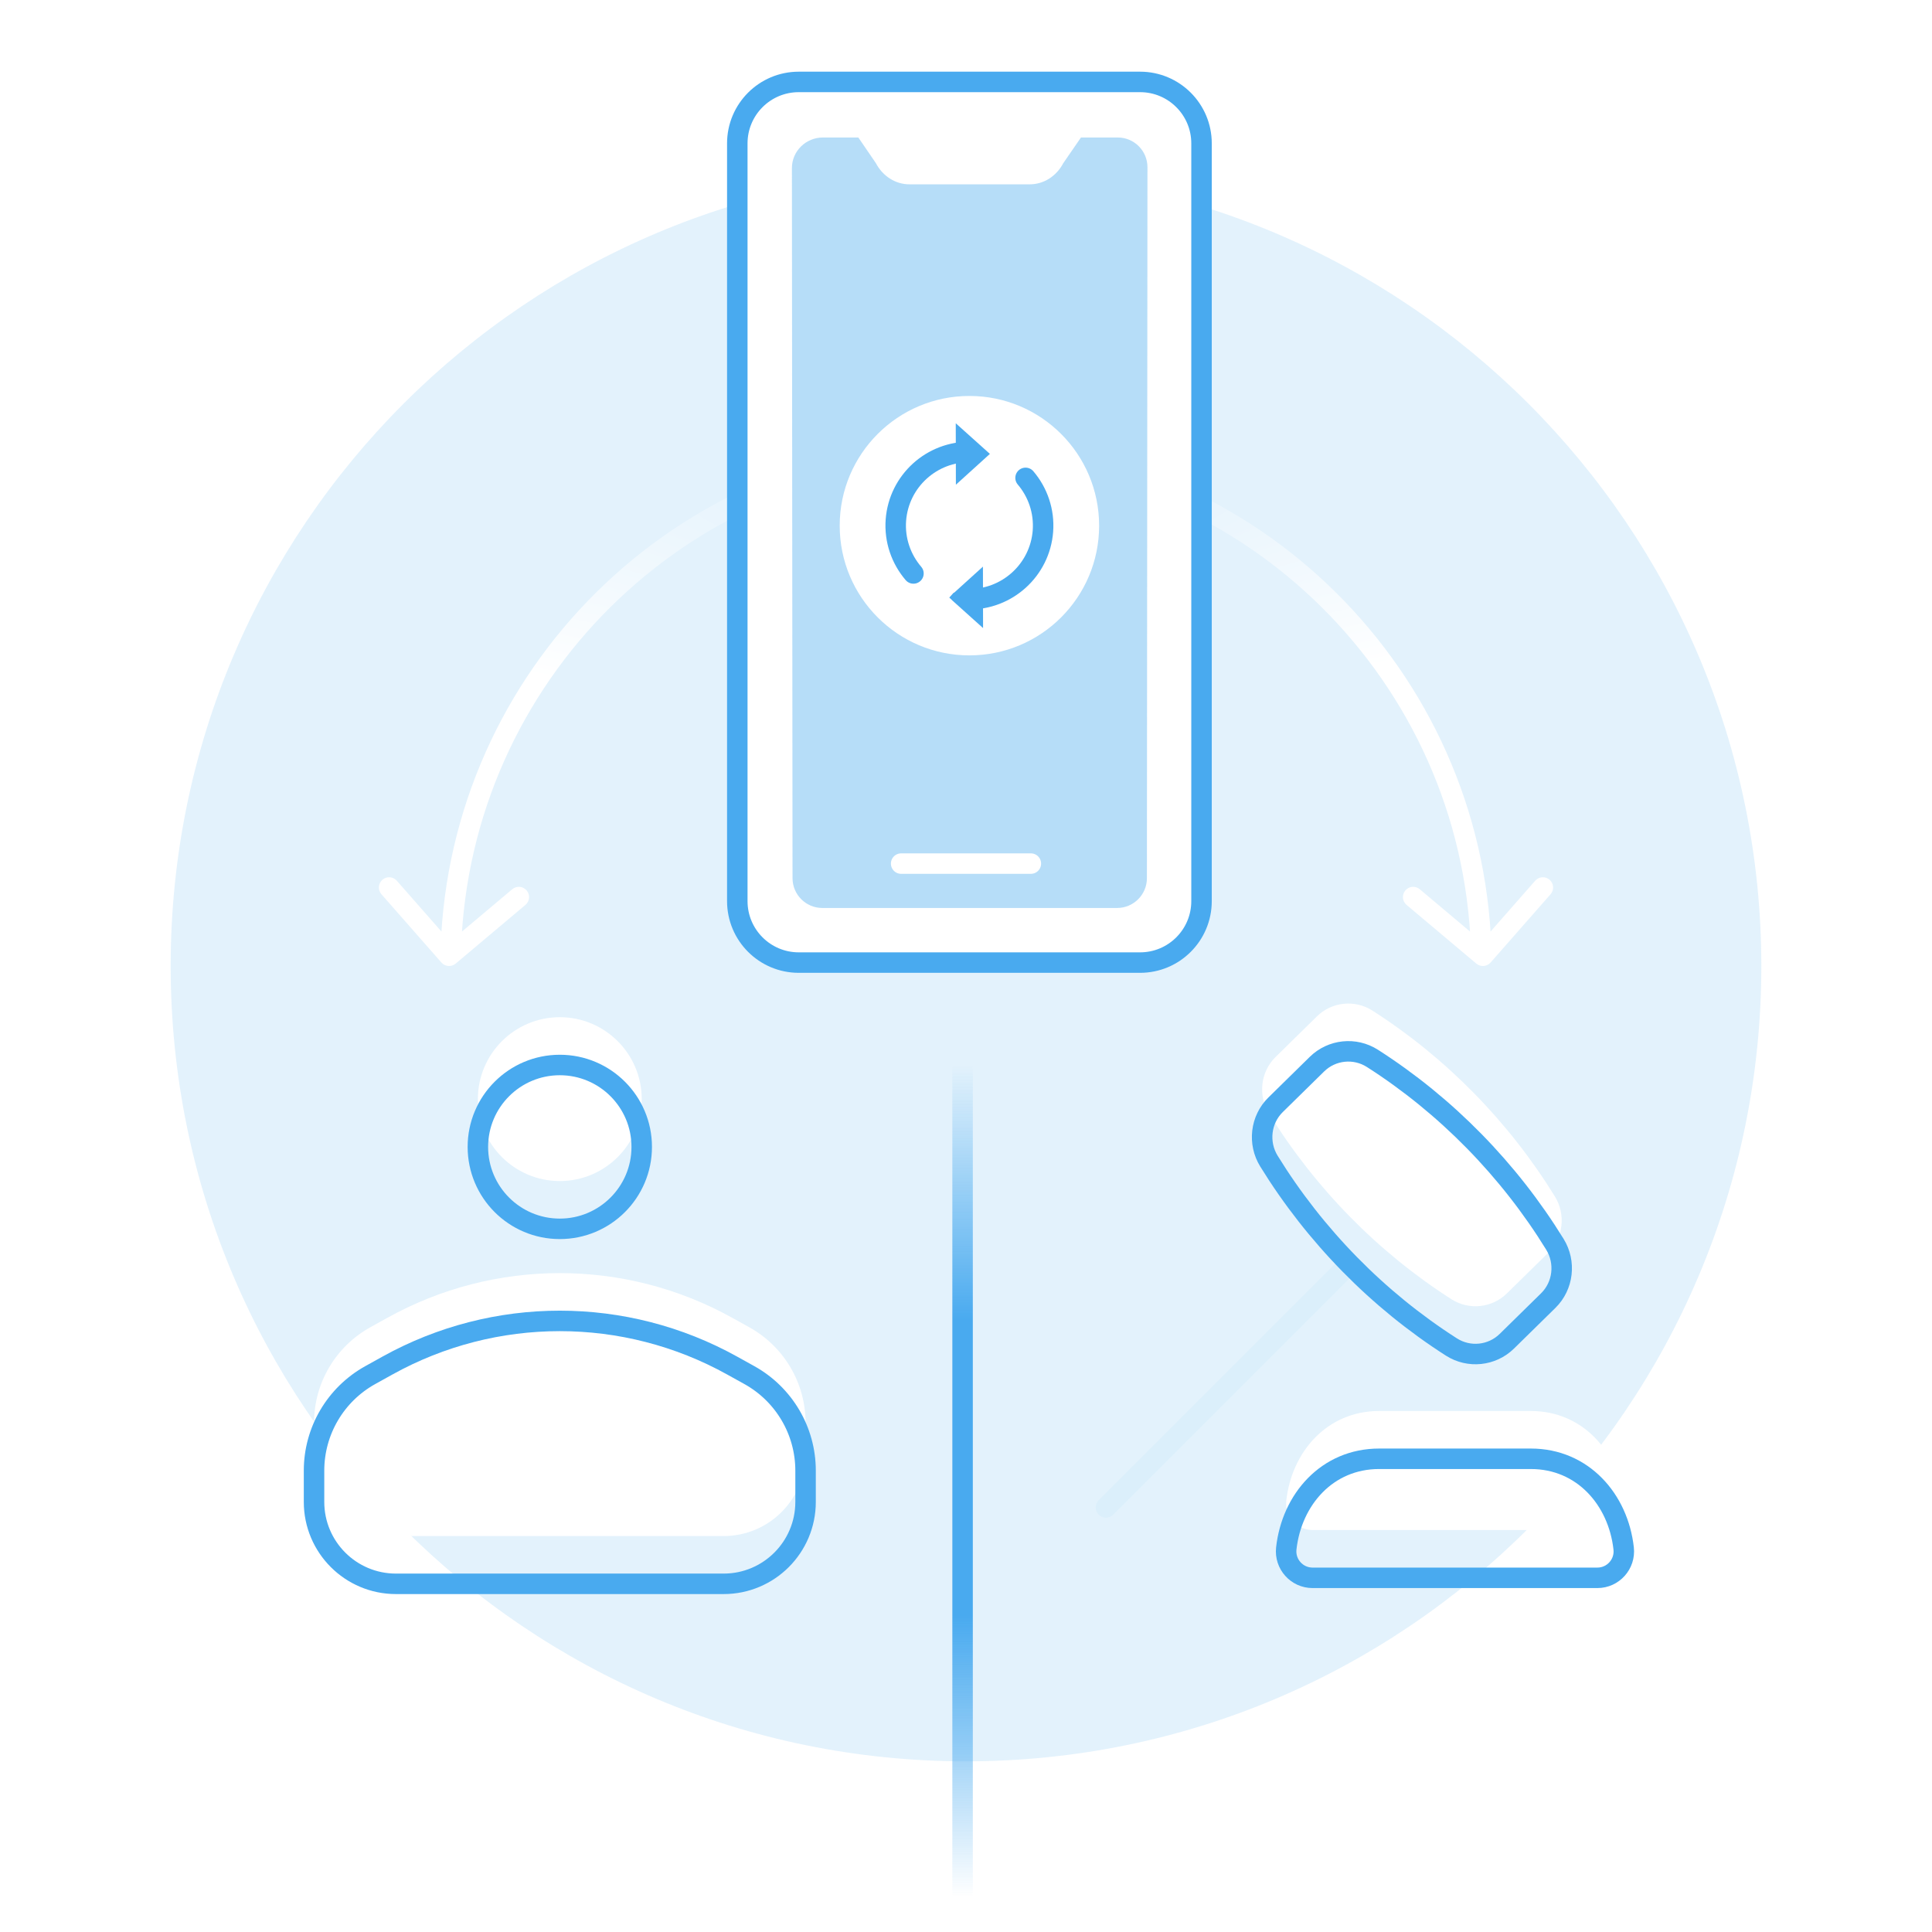 <svg width="283" height="283" viewBox="0 0 283 283" fill="none" xmlns="http://www.w3.org/2000/svg">
<g clip-path="url(#clip0)">
<path opacity="0.15" d="M141.5 258C205.841 258 258 205.841 258 141.5C258 77.159 205.841 25 141.5 25C77.159 25 25 77.159 25 141.5C25 205.841 77.159 258 141.5 258Z" fill="#49AAEF"/>
<g filter="url(#filter0_i)">
<path d="M202.014 213.683H224.236C231.849 213.683 237.037 219.645 237.834 226.818C238.089 229.113 236.292 231.121 233.983 231.121H192.267C189.957 231.121 188.16 229.113 188.415 226.818C189.212 219.645 194.401 213.683 202.014 213.683Z" fill="white"/>
<path d="M220.727 196.461L226.788 190.511C228.996 188.343 229.387 184.899 227.764 182.265C221.034 171.345 211.841 161.945 201.036 155.034C198.461 153.386 195.089 153.737 192.908 155.878L186.847 161.829C184.639 163.996 184.248 167.441 185.871 170.075C192.601 180.994 201.794 190.395 212.599 197.306C215.174 198.953 218.546 198.603 220.727 196.461Z" fill="white"/>
</g>
<path d="M202.014 213.683H224.236C231.849 213.683 237.037 219.645 237.834 226.818C238.089 229.113 236.292 231.121 233.983 231.121H192.267C189.957 231.121 188.16 229.113 188.415 226.818C189.212 219.645 194.401 213.683 202.014 213.683Z" stroke="#49AAEF" stroke-width="3" stroke-miterlimit="10" stroke-linecap="round" stroke-linejoin="round"/>
<path d="M220.727 196.461L226.788 190.511C228.996 188.343 229.387 184.899 227.764 182.265C221.034 171.345 211.841 161.945 201.036 155.034C198.461 153.386 195.089 153.737 192.908 155.878L186.847 161.829C184.639 163.996 184.248 167.441 185.871 170.075C192.601 180.994 201.794 190.395 212.599 197.306C215.174 198.953 218.546 198.603 220.727 196.461Z" stroke="#49AAEF" stroke-width="3" stroke-miterlimit="10" stroke-linecap="round" stroke-linejoin="round"/>
<path d="M197 185.808L162 220.808" stroke="url(#paint0_linear)" stroke-width="3" stroke-linecap="round" stroke-linejoin="round"/>
<path d="M141 293L141 156" stroke="url(#paint1_linear)" stroke-width="3" stroke-miterlimit="10" stroke-linecap="round" stroke-linejoin="round"/>
<g filter="url(#filter1_i)">
<path d="M94 168C94 174.627 88.627 180 82 180C75.373 180 70 174.627 70 168C70 161.373 75.373 156 82 156C88.627 156 94 161.373 94 168Z" fill="white"/>
</g>
<path d="M94 168C94 174.627 88.627 180 82 180C75.373 180 70 174.627 70 168C70 161.373 75.373 156 82 156C88.627 156 94 161.373 94 168Z" stroke="#49AAEF" stroke-width="3" stroke-miterlimit="10" stroke-linecap="round" stroke-linejoin="round"/>
<g filter="url(#filter2_i)">
<path d="M46 215.415C46 209.604 49.15 204.25 54.23 201.428L56.747 200.03C72.452 191.305 91.548 191.305 107.253 200.03L109.77 201.428C114.85 204.25 118 209.604 118 215.415V220C118 226.628 112.627 232 106 232H58C51.373 232 46 226.628 46 220V215.415Z" fill="white"/>
</g>
<path d="M46 215.415C46 209.604 49.15 204.25 54.23 201.428L56.747 200.03C72.452 191.305 91.548 191.305 107.253 200.03L109.77 201.428C114.85 204.25 118 209.604 118 215.415V220C118 226.628 112.627 232 106 232H58C51.373 232 46 226.628 46 220V215.415Z" stroke="#49AAEF" stroke-width="3" stroke-miterlimit="10" stroke-linecap="round" stroke-linejoin="round"/>
<path d="M64.635 136.912C64.586 137.739 65.217 138.449 66.044 138.497C66.871 138.546 67.581 137.915 67.629 137.088L64.635 136.912ZM215.371 137.088C215.419 137.915 216.129 138.546 216.956 138.497C217.783 138.449 218.414 137.739 218.366 136.912L215.371 137.088ZM76.966 132.551C77.6 132.018 77.681 131.072 77.148 130.438C76.614 129.804 75.668 129.723 75.034 130.256L76.966 132.551ZM65.783 140L64.656 140.99C65.194 141.603 66.124 141.673 66.749 141.148L65.783 140ZM58.127 129.01C57.58 128.388 56.633 128.326 56.01 128.873C55.388 129.42 55.326 130.367 55.873 130.99L58.127 129.01ZM207.966 130.256C207.332 129.723 206.386 129.804 205.852 130.438C205.319 131.072 205.4 132.018 206.034 132.551L207.966 130.256ZM217.217 140L216.251 141.148C216.876 141.673 217.806 141.603 218.344 140.99L217.217 140ZM227.127 130.99C227.674 130.367 227.612 129.42 226.99 128.873C226.367 128.326 225.42 128.388 224.873 129.01L227.127 130.99ZM67.629 137.088C69.911 98.274 102.112 67.5 141.5 67.5V64.5C100.514 64.5 67.009 96.521 64.635 136.912L67.629 137.088ZM141.5 67.5C180.888 67.5 213.089 98.274 215.371 137.088L218.366 136.912C215.991 96.521 182.486 64.5 141.5 64.5V67.5ZM75.034 130.256L64.817 138.852L66.749 141.148L76.966 132.551L75.034 130.256ZM66.91 139.01L58.127 129.01L55.873 130.99L64.656 140.99L66.91 139.01ZM206.034 132.551L216.251 141.148L218.183 138.852L207.966 130.256L206.034 132.551ZM218.344 140.99L227.127 130.99L224.873 129.01L216.09 139.01L218.344 140.99Z" fill="url(#paint2_radial)"/>
<path d="M108 96.97V21C108 16.03 112.03 12 117 12H167C171.97 12 176 16.03 176 21V34.14V132C176 136.97 171.97 141 167 141H117C112.03 141 108 136.97 108 132V96.97Z" fill="white" stroke="#49AAEF" stroke-width="3" stroke-miterlimit="10" stroke-linecap="round" stroke-linejoin="round"/>
<path d="M163.64 133L120.45 133C118.05 133 116.1 131.05 116.09 128.65L116 24.62C116 22.14 118.04 20.14 120.55 20.14H125.73L128.3 23.9C129.31 25.82 131.18 27 133.21 27L150.84 27C152.87 27 154.74 25.82 155.75 23.9L158.34 20.14H163.73C166.13 20.14 168.08 22.09 168.08 24.5L168 128.65C167.99 131.05 166.04 133 163.64 133Z" fill="#49AAEF" fill-opacity="0.4"/>
<path d="M132 126.5H151" stroke="white" stroke-width="3" stroke-miterlimit="10" stroke-linecap="round" stroke-linejoin="round"/>
<path d="M142 96C152.493 96 161 87.493 161 77C161 66.507 152.493 58 142 58C131.507 58 123 66.507 123 77C123 87.493 131.507 96 142 96Z" fill="white"/>
<path d="M144.253 66.488L140.517 69.874L140.502 63.123L144.253 66.488Z" fill="#49AAEF" stroke="#49AAEF"/>
<path d="M152.771 77.788L152.768 77.817C152.769 77.812 152.769 77.807 152.769 77.802C152.77 77.798 152.77 77.793 152.771 77.788Z" fill="#49AAEF"/>
<path d="M141.789 87.772C147.477 87.885 152.335 83.532 152.771 77.788L152.768 77.817C152.993 74.862 152.005 72.095 150.224 70" stroke="#49AAEF" stroke-width="3" stroke-miterlimit="10" stroke-linecap="round"/>
<path d="M131.23 76.183L131.232 76.154C131.232 76.159 131.232 76.164 131.231 76.169C131.231 76.173 131.231 76.178 131.23 76.183Z" fill="#49AAEF"/>
<path d="M142.212 66.2C136.524 66.086 131.666 70.439 131.23 76.183L131.232 76.154C131.007 79.123 132.005 81.903 133.803 84.001" stroke="#49AAEF" stroke-width="3" stroke-miterlimit="10" stroke-linecap="round"/>
<path d="M139.747 87.508L143.483 84.125L143.498 90.877L139.747 87.508L139.423 87.869L139.747 87.508Z" fill="#49AAEF" stroke="#49AAEF"/>
</g>
<defs>
<filter id="filter0_i" x="183.377" y="152.5" width="55.982" height="80.121" filterUnits="userSpaceOnUse" color-interpolation-filters="sRGB">
<feFlood flood-opacity="0" result="BackgroundImageFix"/>
<feBlend mode="normal" in="SourceGraphic" in2="BackgroundImageFix" result="shape"/>
<feColorMatrix in="SourceAlpha" type="matrix" values="0 0 0 0 0 0 0 0 0 0 0 0 0 0 0 0 0 0 127 0" result="hardAlpha"/>
<feOffset dy="-7"/>
<feComposite in2="hardAlpha" operator="arithmetic" k2="-1" k3="1"/>
<feColorMatrix type="matrix" values="0 0 0 0 0.286 0 0 0 0 0.667 0 0 0 0 0.937 0 0 0 0.4 0"/>
<feBlend mode="normal" in2="shape" result="effect1_innerShadow"/>
</filter>
<filter id="filter1_i" x="68.5" y="154.5" width="27" height="27" filterUnits="userSpaceOnUse" color-interpolation-filters="sRGB">
<feFlood flood-opacity="0" result="BackgroundImageFix"/>
<feBlend mode="normal" in="SourceGraphic" in2="BackgroundImageFix" result="shape"/>
<feColorMatrix in="SourceAlpha" type="matrix" values="0 0 0 0 0 0 0 0 0 0 0 0 0 0 0 0 0 0 127 0" result="hardAlpha"/>
<feOffset dy="-7"/>
<feComposite in2="hardAlpha" operator="arithmetic" k2="-1" k3="1"/>
<feColorMatrix type="matrix" values="0 0 0 0 0.286 0 0 0 0 0.667 0 0 0 0 0.937 0 0 0 0.4 0"/>
<feBlend mode="normal" in2="shape" result="effect1_innerShadow"/>
</filter>
<filter id="filter2_i" x="44.5" y="191.986" width="75" height="41.514" filterUnits="userSpaceOnUse" color-interpolation-filters="sRGB">
<feFlood flood-opacity="0" result="BackgroundImageFix"/>
<feBlend mode="normal" in="SourceGraphic" in2="BackgroundImageFix" result="shape"/>
<feColorMatrix in="SourceAlpha" type="matrix" values="0 0 0 0 0 0 0 0 0 0 0 0 0 0 0 0 0 0 127 0" result="hardAlpha"/>
<feOffset dy="-7"/>
<feComposite in2="hardAlpha" operator="arithmetic" k2="-1" k3="1"/>
<feColorMatrix type="matrix" values="0 0 0 0 0.286 0 0 0 0 0.667 0 0 0 0 0.937 0 0 0 0.4 0"/>
<feBlend mode="normal" in2="shape" result="effect1_innerShadow"/>
</filter>
<linearGradient id="paint0_linear" x1="2.37202e+13" y1="184.892" x2="2.37202e+13" y2="223.579" gradientUnits="userSpaceOnUse">
<stop stop-color="#49AAEF" stop-opacity="0.05"/>
<stop offset="0.37" stop-color="#49AAEF"/>
</linearGradient>
<linearGradient id="paint1_linear" x1="141" y1="156" x2="141" y2="277.93" gradientUnits="userSpaceOnUse">
<stop stop-color="#49AAEF" stop-opacity="0"/>
<stop offset="0.307" stop-color="#49AAEF"/>
<stop offset="0.661" stop-color="#49AAEF"/>
<stop offset="1" stop-color="#49AAEF" stop-opacity="0"/>
</linearGradient>
<radialGradient id="paint2_radial" cx="0" cy="0" r="1" gradientUnits="userSpaceOnUse" gradientTransform="translate(141.5 71) rotate(89.105) scale(32.004 118.282)">
<stop offset="0.115" stop-color="white" stop-opacity="0"/>
<stop offset="1" stop-color="white"/>
</radialGradient>
<clipPath id="clip0">
<rect width="283" height="283" fill="white"/>
</clipPath>
</defs>
</svg>
